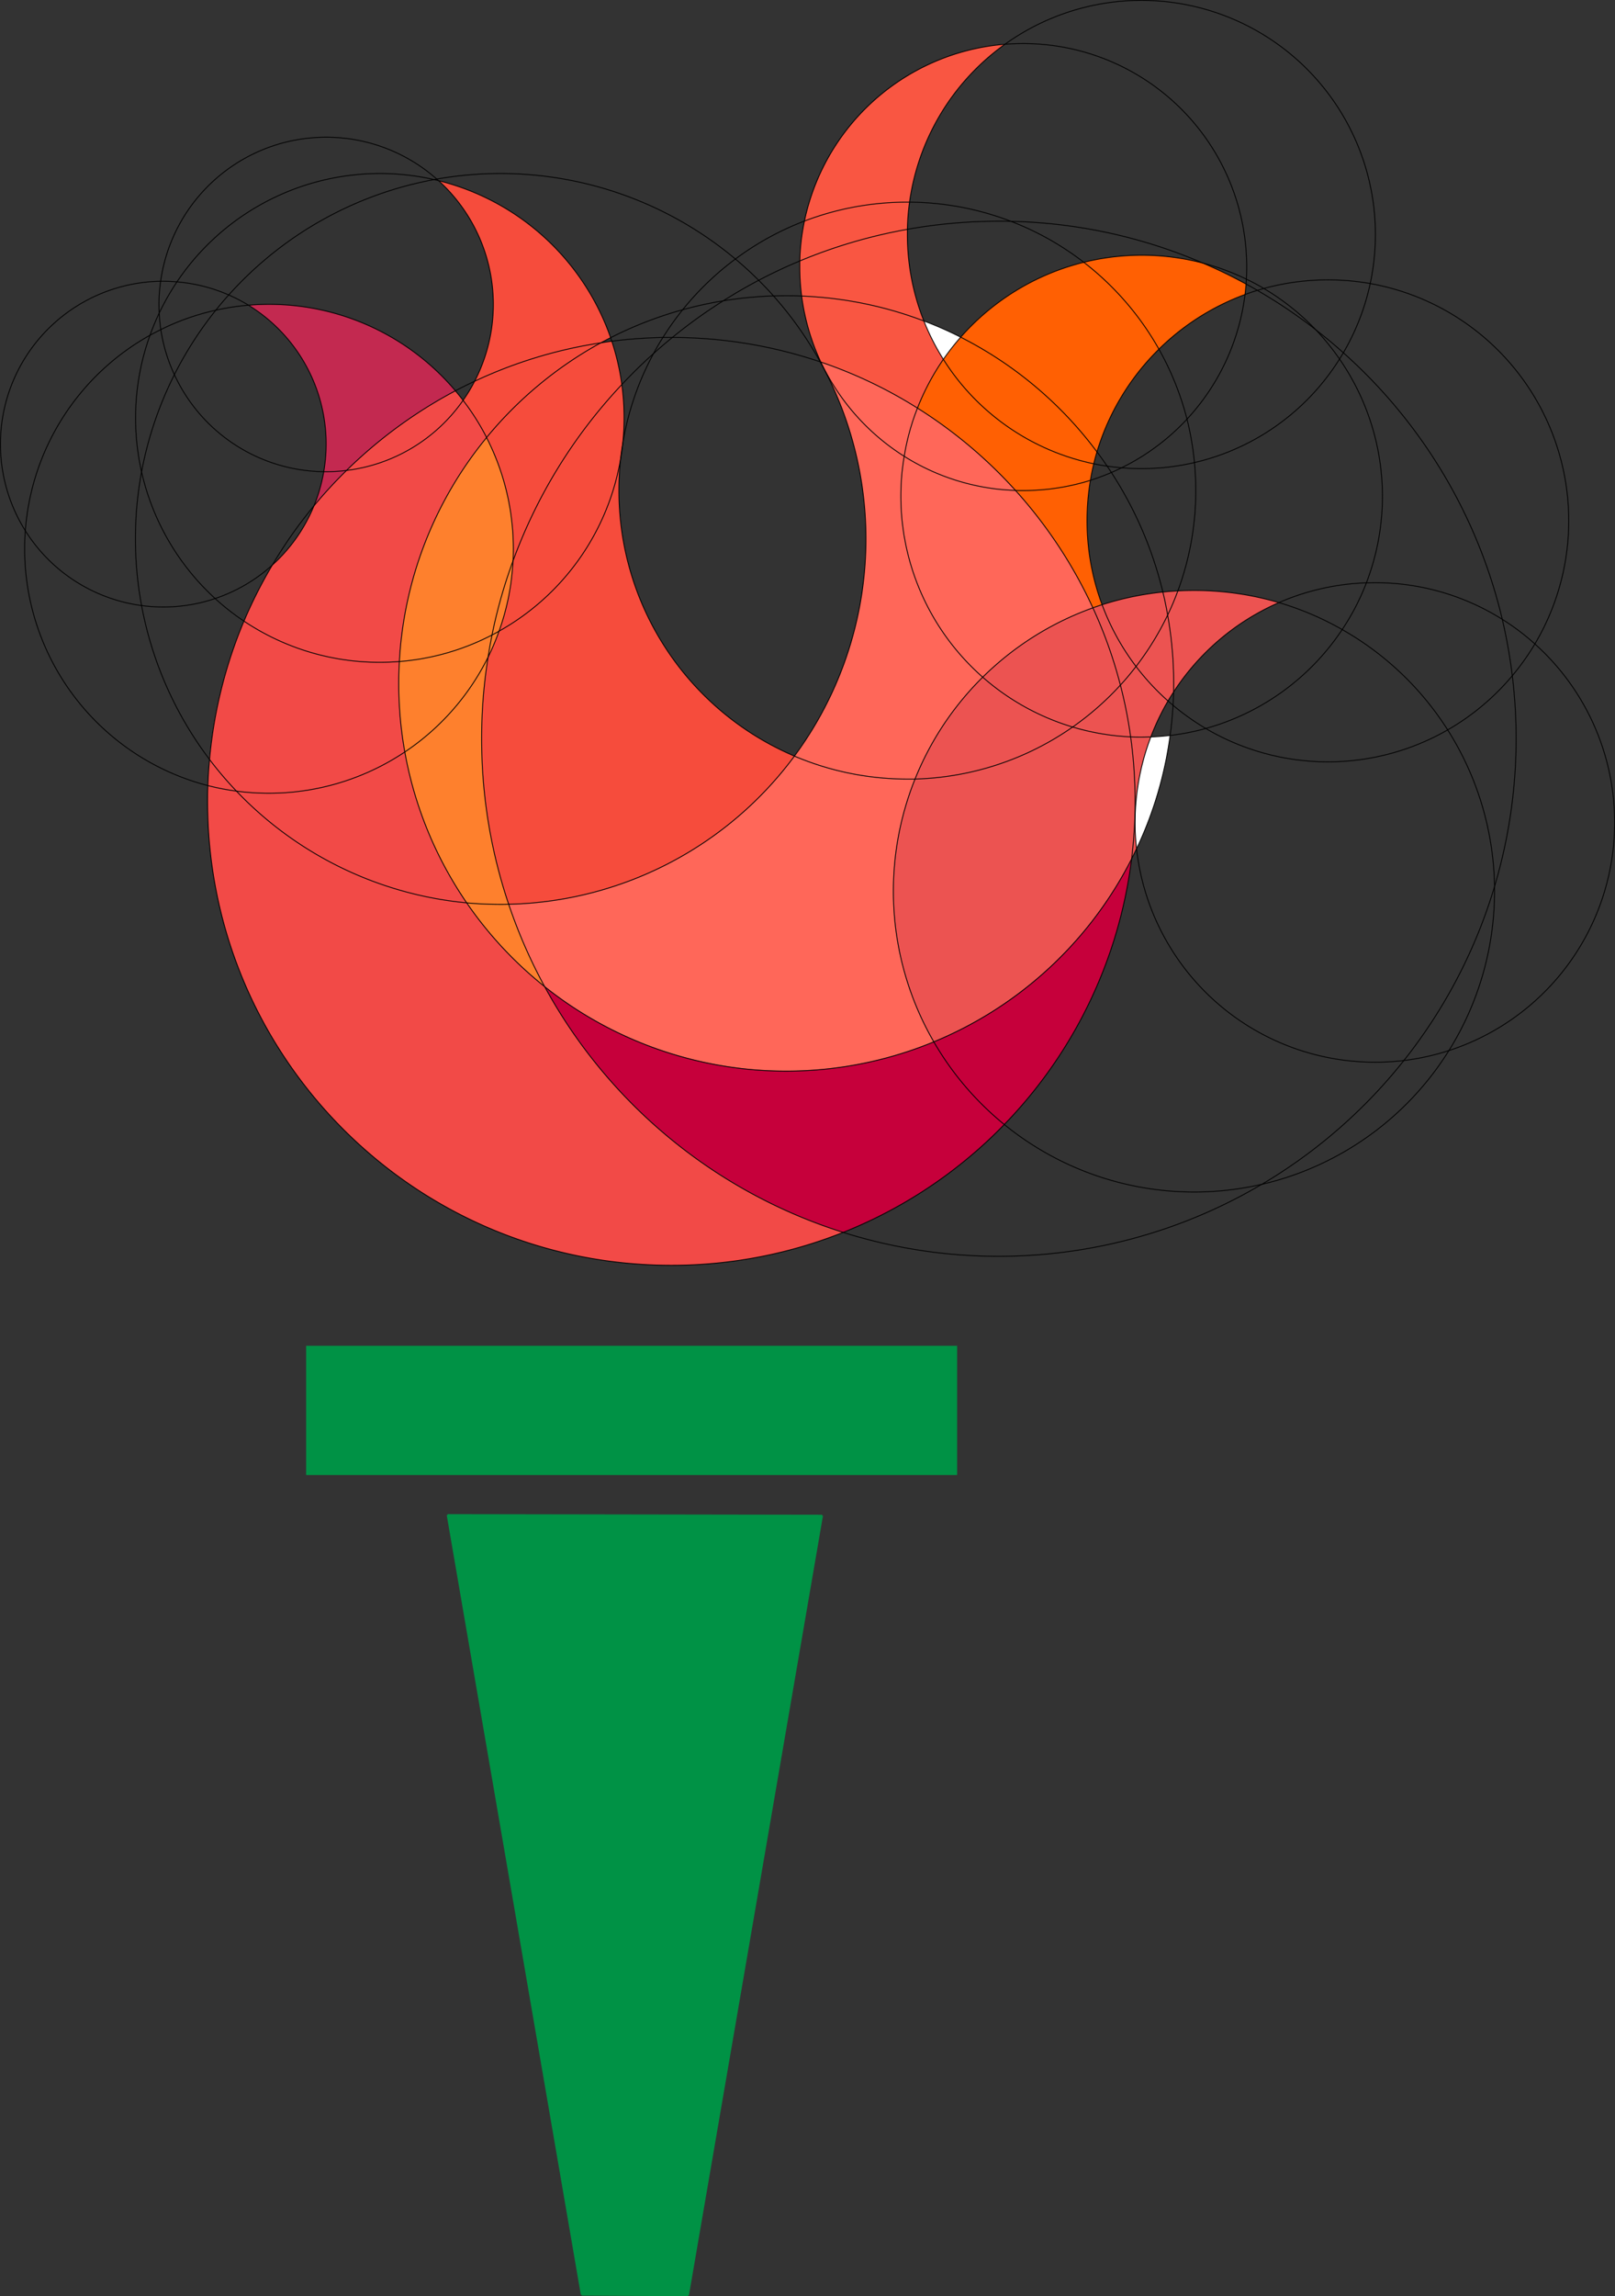 <svg id="Layer_1" data-name="Layer 1" xmlns="http://www.w3.org/2000/svg" viewBox="0 0 960.52 1365.21"><rect x="0" y="0" width="960.52" height="1365.21" fill="#333333" stroke="none"/><defs><style>.cls-1{fill:#ff6003;}.cls-2{fill:#ec5351;}.cls-3{fill:#fff;}.cls-4{fill:#c6003b;}.cls-5{fill:#ff6759;}.cls-6{fill:#f95642;}.cls-7{fill:#f64c3c;}.cls-8{fill:#f24a47;}.cls-9{fill:#fe802d;}.cls-10{fill:#c32950;}.cls-11,.cls-12,.cls-14{fill:none;}.cls-11,.cls-12{stroke:#000;stroke-width:0.5px;}.cls-11{stroke-linecap:round;stroke-linejoin:round;}.cls-12,.cls-14{stroke-miterlimit:10;}.cls-13{fill:#009245;}.cls-14{stroke:#009245;}</style></defs><title>HackTheCityLogo</title><path class="cls-1" d="M845.44,153.32c-0.17,2-.37,4.1-0.62,6.13A142.64,142.64,0,0,0,793.57,192a172.83,172.83,0,0,0-44.7-51.66,143.72,143.72,0,0,1,71,.54C828.58,144.62,837.16,148.77,845.44,153.32Z" transform="translate(-104.34 15.63)"/><path class="cls-2" d="M865,342.66A143.15,143.15,0,0,0,802.23,396c0-1.82.08-3.6,0.08-5.43a228.29,228.29,0,0,0-3.56-40.44c2.28-4.72,4.31-9.57,6.13-14.5,3.15-.17,6.34-0.25,9.53-0.25A178.81,178.81,0,0,1,865,342.66Z" transform="translate(-104.34 15.63)"/><path class="cls-2" d="M802.31,390.59c0,1.82,0,3.6-.08,5.43-1.08,1.7-2.15,3.4-3.19,5.14a141.77,141.77,0,0,1-19-20.55,172.18,172.18,0,0,0,18.73-30.45A228.29,228.29,0,0,1,802.31,390.59Z" transform="translate(-104.34 15.63)"/><path class="cls-2" d="M804.88,335.66c-1.82,4.93-3.85,9.78-6.13,14.5q-1.18-7-2.86-13.8C798.88,336,801.86,335.82,804.88,335.66Z" transform="translate(-104.34 15.63)"/><path class="cls-2" d="M795.89,336.36q1.68,6.84,2.86,13.8A172.18,172.18,0,0,1,780,380.61a141.36,141.36,0,0,1-20.22-36.71A178.91,178.91,0,0,1,795.89,336.36Z" transform="translate(-104.34 15.63)"/><path class="cls-2" d="M780,380.61a141.77,141.77,0,0,0,19,20.55,140.76,140.76,0,0,0-10.23,21.38c-1.82,0-3.65.08-5.51,0.08-2.2,0-4.35,0-6.5-.12a267.84,267.84,0,0,0-6.09-30.78C774,388.15,777.08,384.42,780,380.61Z" transform="translate(-104.34 15.63)"/><path class="cls-1" d="M793.57,192a143,143,0,0,0-36.79,61.07,231.57,231.57,0,0,0-81.08-68.24,142.85,142.85,0,0,1,73.17-44.5A172.83,172.83,0,0,1,793.57,192Z" transform="translate(-104.34 15.63)"/><path class="cls-3" d="M788.81,422.54c3.85-.17,7.66-0.46,11.39-0.91A226.69,226.69,0,0,1,780.31,489a139.3,139.3,0,0,1-.87-15.62A141.82,141.82,0,0,1,788.81,422.54Z" transform="translate(-104.34 15.63)"/><path class="cls-2" d="M783.3,422.62c1.86,0,3.69,0,5.51-.08a141.82,141.82,0,0,0-9.36,50.83,139.3,139.3,0,0,0,.87,15.62c-1,2-1.95,4.06-2.94,6a282,282,0,0,0,2.07-34.18,278.79,278.79,0,0,0-2.65-38.36C778.95,422.58,781.1,422.62,783.3,422.62Z" transform="translate(-104.34 15.63)"/><path class="cls-2" d="M779.44,460.86A282,282,0,0,1,777.37,495,231.48,231.48,0,0,1,659.55,603.75,179.22,179.22,0,0,1,648.4,447.56a170.71,170.71,0,0,0,93.88-30.91,143.91,143.91,0,0,0,34.51,5.84A278.79,278.79,0,0,1,779.44,460.86Z" transform="translate(-104.34 15.63)"/><path class="cls-2" d="M780,380.61c-2.94,3.81-6,7.54-9.32,11.1a272.58,272.58,0,0,0-16.36-45.95c1.78-.66,3.65-1.28,5.47-1.86A141.36,141.36,0,0,0,780,380.61Z" transform="translate(-104.34 15.63)"/><path class="cls-2" d="M770.7,391.71a267.84,267.84,0,0,1,6.09,30.78,143.91,143.91,0,0,1-34.51-5.84A171.55,171.55,0,0,0,770.7,391.71Z" transform="translate(-104.34 15.63)"/><path class="cls-2" d="M770.7,391.71a171.55,171.55,0,0,1-28.42,24.94A143.06,143.06,0,0,1,688.8,387a178.57,178.57,0,0,1,65.54-41.26A272.58,272.58,0,0,1,770.7,391.71Z" transform="translate(-104.34 15.63)"/><path class="cls-1" d="M759.81,343.9c-1.82.58-3.69,1.2-5.47,1.86a275.88,275.88,0,0,0-46-69.77c1.53,0,3.07.08,4.6,0.08a134,134,0,0,0,40-6.09A143.41,143.41,0,0,0,759.81,343.9Z" transform="translate(-104.34 15.63)"/><path class="cls-1" d="M756.78,253.09c-0.66,2.32-1.33,4.64-1.86,7A139.38,139.38,0,0,1,665.39,198a144.41,144.41,0,0,1,10.32-13.17A231.57,231.57,0,0,1,756.78,253.09Z" transform="translate(-104.34 15.63)"/><path class="cls-1" d="M754.92,260.13c-0.83,3.23-1.49,6.55-2,9.86a134,134,0,0,1-40,6.09c-1.53,0-3.07,0-4.6-.08A275.79,275.79,0,0,0,650,227a142.88,142.88,0,0,1,15.41-29A139.38,139.38,0,0,0,754.92,260.13Z" transform="translate(-104.34 15.63)"/><path class="cls-4" d="M659.55,603.75A231.48,231.48,0,0,0,777.37,495,275.1,275.1,0,0,1,701.51,653,178.72,178.72,0,0,1,659.55,603.75Z" transform="translate(-104.34 15.63)"/><path class="cls-5" d="M708.31,276a275.88,275.88,0,0,1,46,69.77A178.57,178.57,0,0,0,688.8,387a143,143,0,0,1-48.72-107.64,140.14,140.14,0,0,1,2-23.74A132.05,132.05,0,0,0,708.31,276Z" transform="translate(-104.34 15.63)"/><path class="cls-5" d="M650,227a275.79,275.79,0,0,1,58.33,49,132.05,132.05,0,0,1-66.25-20.34A138,138,0,0,1,650,227Z" transform="translate(-104.34 15.63)"/><path class="cls-4" d="M701.51,653A275.58,275.58,0,0,1,606,717,308.43,308.43,0,0,1,428.2,570.73a230.62,230.62,0,0,0,231.35,33A178.72,178.72,0,0,0,701.51,653Z" transform="translate(-104.34 15.63)"/><path class="cls-2" d="M688.8,387a143.06,143.06,0,0,0,53.49,29.62,170.71,170.71,0,0,1-93.88,30.91A178.64,178.64,0,0,1,688.8,387Z" transform="translate(-104.34 15.63)"/><path class="cls-5" d="M688.8,387a178.64,178.64,0,0,0-40.39,60.53c-1.49,0-2.94,0-4.43,0a170.41,170.41,0,0,1-67.2-13.67,217.18,217.18,0,0,0,15.41-234.37,0.67,0.67,0,0,1,.37.12,133.78,133.78,0,0,0,49.51,56,140.14,140.14,0,0,0-2,23.74A143,143,0,0,0,688.8,387Z" transform="translate(-104.34 15.63)"/><path class="cls-6" d="M702.05,10.68a139.11,139.11,0,0,0-56.76,93.88H644a171,171,0,0,0-61.15,11.23A133,133,0,0,1,702.05,10.68Z" transform="translate(-104.34 15.63)"/><path class="cls-3" d="M675.7,184.85A144.41,144.41,0,0,0,665.39,198a137.39,137.39,0,0,1-11.6-22.83A215.6,215.6,0,0,1,675.7,184.85Z" transform="translate(-104.34 15.63)"/><path class="cls-6" d="M653.79,175.2A137.39,137.39,0,0,0,665.39,198,142.88,142.88,0,0,0,650,227a271.76,271.76,0,0,0-57.42-27.34,131.91,131.91,0,0,1-11.43-39.28A228.57,228.57,0,0,1,653.79,175.2Z" transform="translate(-104.34 15.63)"/><path class="cls-5" d="M644,447.6c1.49,0,2.94,0,4.43,0a179.22,179.22,0,0,0,11.14,156.19,230.62,230.62,0,0,1-231.35-33A306.56,306.56,0,0,1,406.86,522a216.66,216.66,0,0,0,169.91-88A170.41,170.41,0,0,0,644,447.6Z" transform="translate(-104.34 15.63)"/><path class="cls-6" d="M644,104.56h1.33a139.26,139.26,0,0,0-1.28,16.2,304.46,304.46,0,0,0-64,18.81,132.3,132.3,0,0,1,2.78-23.78A171,171,0,0,1,644,104.56Z" transform="translate(-104.34 15.63)"/><path class="cls-6" d="M644,123.78a138.64,138.64,0,0,0,9.82,51.41,228.57,228.57,0,0,0-72.67-14.79A131.38,131.38,0,0,1,580,143.17c0-1.2,0-2.4,0-3.6a304.46,304.46,0,0,1,64-18.81C644,121.75,644,122.79,644,123.78Z" transform="translate(-104.34 15.63)"/><path class="cls-5" d="M650,227a138,138,0,0,0-7.91,28.63,133.78,133.78,0,0,1-49.51-56A271.76,271.76,0,0,1,650,227Z" transform="translate(-104.34 15.63)"/><path class="cls-7" d="M576.77,433.93a216.66,216.66,0,0,1-169.91,88,306.76,306.76,0,0,1-16.07-98.4,302.23,302.23,0,0,1,3.85-48.51,140.76,140.76,0,0,0,6.5-15.41A145.31,145.31,0,0,0,473.48,257.1a178.93,178.93,0,0,0-1,19A171.57,171.57,0,0,0,576.77,433.93Z" transform="translate(-104.34 15.63)"/><path class="cls-8" d="M606,717a274.52,274.52,0,0,1-102.33,19.64c-152.34,0-275.84-123.5-275.84-275.8,0-3.15,0-6.3.17-9.4a150.43,150.43,0,0,0,16.9,3.27A216.84,216.84,0,0,0,382,521.14a231.38,231.38,0,0,0,46.19,49.59A308.43,308.43,0,0,0,606,717Z" transform="translate(-104.34 15.63)"/><path class="cls-7" d="M475.51,232.83a152.29,152.29,0,0,1-.83,15.74c-0.5,2.82-.87,5.63-1.2,8.53a145.31,145.31,0,0,1-72.34,102.54,142.46,142.46,0,0,0,8.29-41.76A306.27,306.27,0,0,1,474.19,213,148.59,148.59,0,0,1,475.51,232.83Z" transform="translate(-104.34 15.63)"/><path class="cls-7" d="M468.22,187.25a147.54,147.54,0,0,1,6,25.77,306.27,306.27,0,0,0-64.76,104.86c0.17-2.4.21-4.81,0.21-7.21a144.75,144.75,0,0,0-15.91-66.12v0a232.65,232.65,0,0,1,67.9-56.3s0,0,.08,0C463.87,187.83,466,187.54,468.22,187.25Z" transform="translate(-104.34 15.63)"/><path class="cls-7" d="M467.52,185.14c-1.95,1-3.89,2-5.8,3.07,0,0,0,0-.08,0a272.55,272.55,0,0,0-75,22.79A99.35,99.35,0,0,0,365.18,91.8,145.54,145.54,0,0,1,467.52,185.14Z" transform="translate(-104.34 15.63)"/><path class="cls-7" d="M461.63,188.21a232.65,232.65,0,0,0-67.9,56.3,143.19,143.19,0,0,0-14-22.08A91.19,91.19,0,0,0,386.65,211,272.55,272.55,0,0,1,461.63,188.21Z" transform="translate(-104.34 15.63)"/><path class="cls-9" d="M428.2,570.73A231.38,231.38,0,0,1,382,521.14c6.59,0.62,13.3.91,20.09,0.91,1.62,0,3.19,0,4.76-.08A306.56,306.56,0,0,0,428.2,570.73Z" transform="translate(-104.34 15.63)"/><path class="cls-9" d="M409.64,310.67c0,2.4,0,4.81-.21,7.21a301.29,301.29,0,0,0-12.47,44,144.16,144.16,0,0,1-55.1,15.78,229.22,229.22,0,0,1,51.87-133.16A144.75,144.75,0,0,1,409.64,310.67Z" transform="translate(-104.34 15.63)"/><path class="cls-9" d="M406.86,522c-1.57.08-3.15,0.08-4.76,0.08-6.79,0-13.51-.29-20.09-0.91a229.52,229.52,0,0,1-36.91-89.65,145.83,145.83,0,0,0,49.55-56.43,302.23,302.23,0,0,0-3.85,48.51A306.76,306.76,0,0,0,406.86,522Z" transform="translate(-104.34 15.63)"/><path class="cls-9" d="M409.43,317.88a142.46,142.46,0,0,1-8.29,41.76c-1.37.83-2.78,1.57-4.18,2.28A301.29,301.29,0,0,1,409.43,317.88Z" transform="translate(-104.34 15.63)"/><path class="cls-9" d="M397,361.92c1.41-.7,2.82-1.45,4.18-2.28a140.76,140.76,0,0,1-6.5,15.41C395.3,370.66,396.09,366.27,397,361.92Z" transform="translate(-104.34 15.63)"/><path class="cls-9" d="M397,361.92c-0.87,4.35-1.66,8.74-2.32,13.13a145.83,145.83,0,0,1-49.55,56.43,233.45,233.45,0,0,1-3.6-40.89c0-4.31.12-8.62,0.37-12.88A144.16,144.16,0,0,0,397,361.92Z" transform="translate(-104.34 15.63)"/><path class="cls-8" d="M393.73,244.51v0a229.22,229.22,0,0,0-51.87,133.16c-3.85.29-7.75,0.46-11.68,0.46a144.64,144.64,0,0,1-80.79-24.53,277.49,277.49,0,0,1,16.82-33.23,96.29,96.29,0,0,0,24.94-35.46,277.82,277.82,0,0,1,19.22-20.88,99.11,99.11,0,0,0,69.35-41.64A143.19,143.19,0,0,1,393.73,244.51Z" transform="translate(-104.34 15.63)"/><path class="cls-8" d="M375.13,216.71q2.36,2.8,4.6,5.72a99.11,99.11,0,0,1-69.35,41.64A276.66,276.66,0,0,1,375.13,216.71Z" transform="translate(-104.34 15.63)"/><path class="cls-10" d="M264.3,165.38a145,145,0,0,1,110.83,51.33,276.66,276.66,0,0,0-64.76,47.35,96.12,96.12,0,0,1-12.06.75c-0.46,0-1,0-1.41,0a92.48,92.48,0,0,0,1.41-16.36,96.83,96.83,0,0,0-46.11-82.53C256.18,165.54,260.24,165.38,264.3,165.38Z" transform="translate(-104.34 15.63)"/><path class="cls-8" d="M345.09,431.48A229.52,229.52,0,0,0,382,521.14a216.84,216.84,0,0,1-137.13-66.41A150.55,150.55,0,0,0,264.3,456,144.54,144.54,0,0,0,345.09,431.48Z" transform="translate(-104.34 15.63)"/><path class="cls-8" d="M341.86,377.71c-0.25,4.27-.37,8.58-0.37,12.88a233.45,233.45,0,0,0,3.6,40.89A144.54,144.54,0,0,1,264.3,456a150.55,150.55,0,0,1-19.43-1.28,216.59,216.59,0,0,1-16-18.77,274.47,274.47,0,0,1,20.47-82.32,144.64,144.64,0,0,0,80.79,24.53C334.11,378.16,338,378,341.86,377.71Z" transform="translate(-104.34 15.63)"/><path class="cls-10" d="M310.37,264.07a277.82,277.82,0,0,0-19.22,20.88,92.4,92.4,0,0,0,5.76-20.18c0.46,0,1,0,1.41,0A96.12,96.12,0,0,0,310.37,264.07Z" transform="translate(-104.34 15.63)"/><path class="cls-8" d="M228.92,436a216.59,216.59,0,0,0,16,18.77,150.43,150.43,0,0,1-16.9-3.27C228.13,446.23,228.47,441.1,228.92,436Z" transform="translate(-104.34 15.63)"/><path class="cls-11" d="M461.72,188.21c1.91-1.08,3.85-2.07,5.8-3.07a230,230,0,0,1,67-21.92,228.66,228.66,0,0,1,29.87-2.9c2.49-.08,5-0.12,7.5-0.12,3.11,0,6.17,0,9.24.21a228.57,228.57,0,0,1,72.67,14.79,215.6,215.6,0,0,1,21.92,9.65,231.57,231.57,0,0,1,81.08,68.24c2.07,2.73,4.06,5.55,6,8.41,0.87,1.28,1.74,2.57,2.57,3.85a228.25,228.25,0,0,1,30.58,71q1.68,6.84,2.86,13.8a228.29,228.29,0,0,1,3.56,40.44c0,1.82,0,3.6-.08,5.43,0,2.53-.12,5.1-0.29,7.62-0.33,6.09-.91,12.06-1.74,18A226.69,226.69,0,0,1,780.31,489c-1,2-1.95,4.06-2.94,6A230.39,230.39,0,0,1,341.49,390.59c0-4.31.12-8.62,0.37-12.88a229.22,229.22,0,0,1,51.87-133.16" transform="translate(-104.34 15.63)"/><path class="cls-11" d="M393.73,244.51a232.65,232.65,0,0,1,67.9-56.3" transform="translate(-104.34 15.63)"/><path class="cls-11" d="M592.18,199.56A217.27,217.27,0,0,1,406.86,522c-1.57.08-3.15,0.08-4.76,0.08-6.79,0-13.51-.29-20.09-0.91a217.48,217.48,0,0,1-193.52-256,217.85,217.85,0,0,1,44.16-96.33c2.49-3.11,5.05-6.17,7.79-9.16A216.7,216.7,0,0,1,362.49,91.14c0.54-.08,1.08-0.21,1.62-0.29a217.59,217.59,0,0,1,177.61,47.52q7.21,6,13.88,12.68c3,3,6,6.09,8.78,9.28A216.07,216.07,0,0,1,592.18,199.56Z" transform="translate(-104.34 15.63)"/><path class="cls-11" d="M252.2,165.88a96.83,96.83,0,0,1,46.11,82.53,97.49,97.49,0,0,1-7.17,36.54,96.85,96.85,0,1,1-91.27-133.36c0.5,0,1,0,1.57,0,2.69,0,5.39.12,8,.37a95.54,95.54,0,0,1,30.95,7.79A93.39,93.39,0,0,1,252.2,165.88Z" transform="translate(-104.34 15.63)"/><path class="cls-11" d="M393.73,244.55a144.75,144.75,0,0,1,15.91,66.12c0,2.4,0,4.81-.21,7.21a142.46,142.46,0,0,1-8.29,41.76,140.76,140.76,0,0,1-6.5,15.41A145.48,145.48,0,0,1,264.3,456,146.56,146.56,0,0,1,228,451.45,145.39,145.39,0,0,1,119,310.67c0-3.65.12-7.25,0.41-10.85a145.27,145.27,0,0,1,73.91-116c2.2-1.2,4.39-2.36,6.67-3.48a142.08,142.08,0,0,1,32.65-11.52,138.23,138.23,0,0,1,19.56-3c4-.33,8-0.5,12.1-0.5a145,145,0,0,1,110.83,51.33q2.36,2.8,4.6,5.72a143.19,143.19,0,0,1,14,22.08v0Z" transform="translate(-104.34 15.63)"/><path class="cls-11" d="M776.79,422.49a278.79,278.79,0,0,1,2.65,38.36A282,282,0,0,1,777.37,495,275.7,275.7,0,0,1,503.64,736.66c-152.34,0-275.84-123.5-275.84-275.8,0-3.15,0-6.3.17-9.4,0.17-5.22.5-10.36,1-15.49a274.47,274.47,0,0,1,20.47-82.32,277.49,277.49,0,0,1,16.82-33.23,272.69,272.69,0,0,1,24.94-35.46,278.82,278.82,0,0,1,84-68.24c3.77-2,7.62-3.89,11.52-5.72a272.55,272.55,0,0,1,75-22.79s0,0,.08,0c2.15-.37,4.31-0.66,6.5-1a292.55,292.55,0,0,1,30.37-2.2c1.7,0,3.36,0,5.05,0h0.58a275.93,275.93,0,0,1,88,14.54,0.67,0.67,0,0,1,.37.12A271.76,271.76,0,0,1,650,227,277.12,277.12,0,0,1,754.34,345.77a272.58,272.58,0,0,1,16.36,45.95A267.84,267.84,0,0,1,776.79,422.49Z" transform="translate(-104.34 15.63)"/><path class="cls-11" d="M887,180.54c5.63,4.31,11.06,8.87,16.32,13.59a306.82,306.82,0,0,1,94.5,158.47,311,311,0,0,1,8.24,71A307.9,307.9,0,0,1,854.81,688.52" transform="translate(-104.34 15.63)"/><path class="cls-11" d="M854.72,688.52A307.46,307.46,0,0,1,390.79,423.57a302.23,302.23,0,0,1,3.85-48.51c0.66-4.39,1.45-8.78,2.32-13.13a301.29,301.29,0,0,1,12.47-44A306.27,306.27,0,0,1,474.19,213c6-6.42,12.26-12.55,18.81-18.39,3.65-3.31,7.42-6.5,11.23-9.61a296.72,296.72,0,0,1,30.29-21.79Q544.76,156.7,555.6,151q11.93-6.28,24.44-11.48a304.46,304.46,0,0,1,64-18.81,309.62,309.62,0,0,1,54.4-4.81c2.44,0,4.93,0,7.37.08a305.3,305.3,0,0,1,114.06,24.86c8.74,3.73,17.32,7.87,25.6,12.43,2.24,1.2,4.39,2.4,6.59,3.69a302.12,302.12,0,0,1,34.88,23.49" transform="translate(-104.34 15.63)"/><path class="cls-11" d="M993.22,511.49c0,0.91,0,1.86,0,2.78A178.91,178.91,0,0,1,854.81,688.52a0.06,0.06,0,0,1-.08,0A178.88,178.88,0,0,1,754.34,345.77c1.78-.66,3.65-1.28,5.47-1.86a178.91,178.91,0,0,1,36.09-7.54c3-.33,6-0.54,9-0.7s6.34-.25,9.53-0.25A178.81,178.81,0,0,1,865,342.66a176.51,176.51,0,0,1,37.58,16A178.81,178.81,0,0,1,993.22,511.49Z" transform="translate(-104.34 15.63)"/><path class="cls-11" d="M1017.21,367.23A142.53,142.53,0,0,1,939.28,614.9a140.18,140.18,0,0,1-17.28,1A142.54,142.54,0,0,1,780.31,489a139.3,139.3,0,0,1-.87-15.62A143.21,143.21,0,0,1,799,401.16c1-1.74,2.11-3.44,3.19-5.14A142.33,142.33,0,0,1,917,330.89c1.7,0,3.36-.08,5.05-0.08a142,142,0,0,1,75.78,21.79A140.21,140.21,0,0,1,1017.21,367.23Z" transform="translate(-104.34 15.63)"/><path class="cls-11" d="M919.27,152.95a143.27,143.27,0,0,1,97.94,214.28,145,145,0,0,1-13.46,18.93,143,143,0,0,1-201.81,17.48c-1-.83-1.95-1.66-2.9-2.49A143,143,0,0,1,750.86,294a143.57,143.57,0,0,1,2-24c0.54-3.31,1.2-6.63,2-9.86,0.54-2.4,1.2-4.72,1.86-7a144,144,0,0,1,88-93.63c2.36-.87,4.76-1.7,7.21-2.44l3.85-1.12A145,145,0,0,1,919.27,152.95Z" transform="translate(-104.34 15.63)"/><path class="cls-11" d="M901,197.82A143.33,143.33,0,0,1,917,330.89a139.87,139.87,0,0,1-14.38,27.76,143.34,143.34,0,0,1-81.12,58.83,138.69,138.69,0,0,1-21.25,4.14c-3.73.46-7.54,0.75-11.39,0.91-1.82,0-3.65.08-5.51,0.08-2.2,0-4.35,0-6.5-.12a143.24,143.24,0,0,1-136.72-143.1,140.14,140.14,0,0,1,2-23.74A138,138,0,0,1,650,227a142.88,142.88,0,0,1,15.41-29,144.41,144.41,0,0,1,10.32-13.17,143.35,143.35,0,0,1,144.14-44,139.13,139.13,0,0,1,25.77,9.53c3.52,1.66,6.92,3.48,10.27,5.47a144.23,144.23,0,0,1,31,24.61,0,0,0,0,0,0,0A144.8,144.8,0,0,1,901,197.82Z" transform="translate(-104.34 15.63)"/><path class="cls-11" d="M702.05,10.68A139.19,139.19,0,0,1,903.28,194.13c-0.75,1.24-1.49,2.49-2.24,3.69A138.95,138.95,0,0,1,783.17,263q-5.9,0-11.68-.5c-2.94-.25-5.84-0.58-8.74-1q-4-.56-7.83-1.37A139.38,139.38,0,0,1,665.39,198,139.1,139.1,0,0,1,644,123.78c0-1,0-2,0-3A138.85,138.85,0,0,1,702.05,10.68Z" transform="translate(-104.34 15.63)"/><path class="cls-11" d="M702.05,10.68c3.56-.25,7.21-0.41,10.85-0.41A132.89,132.89,0,0,1,845.82,143.17c0,2.44-.08,4.85-0.21,7.25,0,1-.08,1.95-0.17,2.9-0.17,2-.37,4.1-0.62,6.13a133,133,0,0,1-73.33,103c-2,1-4.1,1.95-6.17,2.86-4.06,1.74-8.2,3.27-12.43,4.64a134,134,0,0,1-40,6.09c-1.53,0-3.07,0-4.6-.08a132.05,132.05,0,0,1-66.25-20.34,133.78,133.78,0,0,1-49.51-56A133.53,133.53,0,0,1,580,143.17c0-1.2,0-2.4,0-3.6A132.76,132.76,0,0,1,702.05,10.68Z" transform="translate(-104.34 15.63)"/><path class="cls-12" d="M814.74,259.38c0.5,5.47.79,11.06,0.79,16.7a171.23,171.23,0,0,1-10.65,59.58c-1.82,4.93-3.85,9.78-6.13,14.5A172.18,172.18,0,0,1,780,380.61c-2.94,3.81-6,7.54-9.32,11.1a171.72,171.72,0,0,1-122.3,55.85c-1.49,0-2.94,0-4.43,0A171.4,171.4,0,0,1,472.45,276.08a178.93,178.93,0,0,1,1-19c0.33-2.9.7-5.72,1.2-8.53A169.25,169.25,0,0,1,493,194.63q2.61-4.91,5.59-9.57a171.55,171.55,0,0,1,43.13-46.69A170.77,170.77,0,0,1,644,104.56h1.33a171.6,171.6,0,0,1,165,129.1A175.7,175.7,0,0,1,814.74,259.38Z" transform="translate(-104.34 15.63)"/><path class="cls-12" d="M365.18,91.8a145.54,145.54,0,0,1,102.33,93.34c0.21,0.7.46,1.41,0.7,2.11a144.26,144.26,0,0,1,7.29,45.57,152.29,152.29,0,0,1-.83,15.74c-0.33,2.86-.7,5.72-1.2,8.53a145.31,145.31,0,0,1-72.34,102.54c-1.37.83-2.78,1.57-4.18,2.28a144.16,144.16,0,0,1-55.1,15.78c-3.85.29-7.75,0.46-11.68,0.46a144.64,144.64,0,0,1-80.79-24.53,141.07,141.07,0,0,1-17.11-13.42A145.36,145.36,0,0,1,362.49,91.14l2.65,0.62" transform="translate(-104.34 15.63)"/><path class="cls-12" d="M365.18,91.8A99.35,99.35,0,0,1,386.65,211a91.19,91.19,0,0,1-6.92,11.43,99.11,99.11,0,0,1-69.35,41.64,96.12,96.12,0,0,1-12.06.75c-0.46,0-1,0-1.41,0a99.21,99.21,0,0,1-88.83-57.67A97,97,0,0,1,200,180.38c-0.5-3.31-.83-6.71-1-10.11-0.08-1.62-.12-3.27-0.12-4.89a94.87,94.87,0,0,1,1-13.8A99.39,99.39,0,0,1,364.11,90.85c0.33,0.29.7,0.58,1,.91Z" transform="translate(-104.34 15.63)"/><rect class="cls-13" x="182.57" y="800.64" width="386.18" height="75.86"/><polygon class="cls-13" points="488.97 901.1 409.23 1364.71 345.95 1364.36 266.18 900.74 488.97 901.1"/><rect class="cls-14" x="182.57" y="800.64" width="386.18" height="75.86"/><line class="cls-14" x1="266.18" y1="900.74" x2="488.97" y2="901.1"/><line class="cls-14" x1="345.95" y1="1364.36" x2="266.18" y2="900.74"/><line class="cls-14" x1="409.23" y1="1364.71" x2="488.97" y2="901.1"/><line class="cls-14" x1="345.95" y1="1364.36" x2="409.23" y2="1364.71"/></svg>